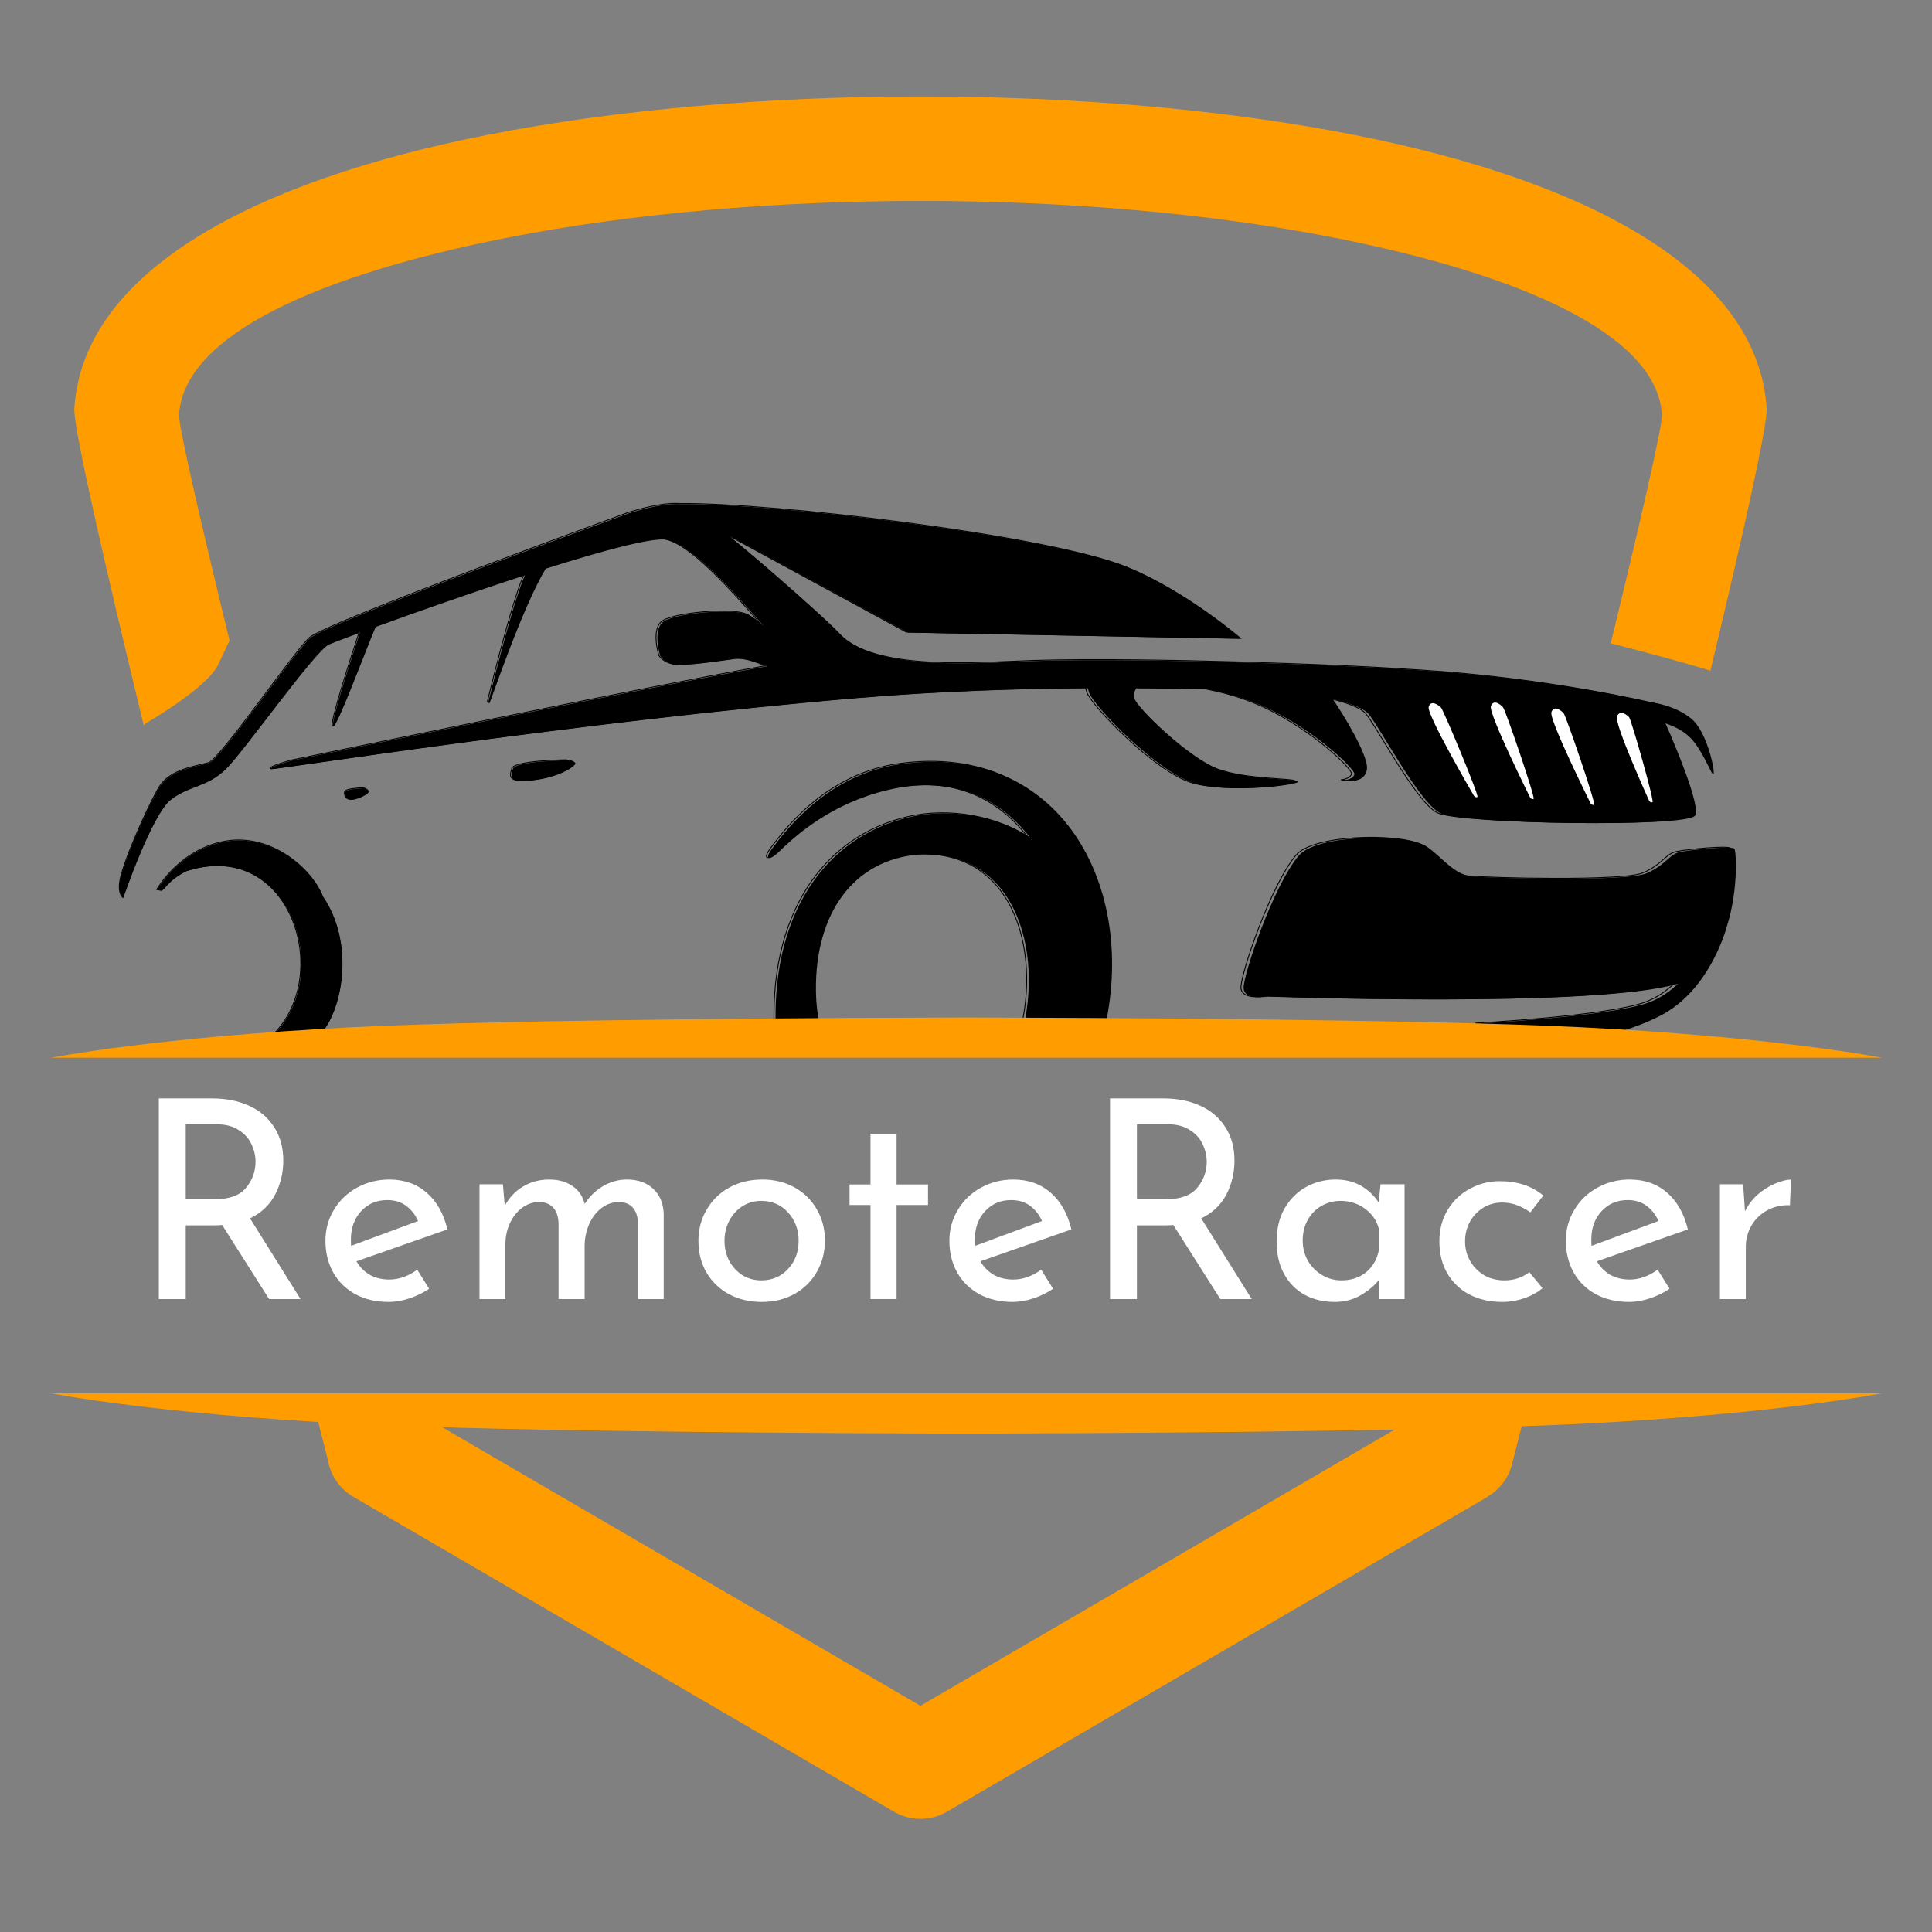 <svg xmlns="http://www.w3.org/2000/svg" xmlns:xlink="http://www.w3.org/1999/xlink" width="196" zoomAndPan="magnify" viewBox="0 0 147 147" height="196" preserveAspectRatio="xMidYMid meet" version="1.0"><rect x="0" y="0" width="147" height="147" fill="#808080" stroke="none"/><defs><g/><clipPath id="3522d84127"><path d="M 5.391 7.344 L 134.684 7.344 L 134.684 138.395 L 5.391 138.395 Z M 5.391 7.344 " clip-rule="nonzero"/></clipPath><clipPath id="c3c3545c64"><path d="M 3.891 106 L 143.188 106 L 143.188 109.293 L 3.891 109.293 Z M 3.891 106 " clip-rule="nonzero"/></clipPath><clipPath id="37ab4cd0ff"><path d="M 3.891 77.211 L 143.188 77.211 L 143.188 80.508 L 3.891 80.508 Z M 3.891 77.211 " clip-rule="nonzero"/></clipPath></defs><path fill="#000000" d="M 43.125 57.848 C 43.125 57.848 39.172 57.902 39.016 58.512 C 38.859 59.117 38.656 59.633 40.719 59.352 C 42.785 59.078 43.918 58.191 43.773 58.051 C 43.629 57.902 43.125 57.848 43.125 57.848 Z M 27.695 59.977 C 27.695 59.977 26.297 60 26.266 60.289 C 26.238 60.582 26.348 60.906 26.863 60.844 C 27.379 60.777 28.145 60.359 28.055 60.199 C 27.957 60.039 27.695 59.977 27.695 59.977 Z M 14.168 66.293 C 22.555 63.566 25.836 75.41 19.93 79.477 C 21.691 79.562 22.996 79.809 23.91 79.137 C 25.969 77.637 27.172 72.012 24.586 68.254 C 23.762 66.102 20.656 63.461 17.234 64.023 C 13.691 64.605 11.945 67.715 11.945 67.715 C 11.945 67.715 11.945 67.715 12.266 67.766 C 12.477 67.801 12.75 67.004 14.168 66.293 Z M 69.914 65.016 C 77.629 64.664 79.508 73.043 77.578 79.215 L 83.824 79.137 C 86.844 68.164 81.094 56.371 68.504 58.141 C 63.008 58.914 59.812 63.137 58.746 64.574 C 58.113 65.438 58.543 65.508 59.246 64.832 C 60.305 63.805 62.73 61.504 66.707 60.332 C 71.938 58.793 75.766 60.41 78.355 63.703 C 76.078 62.188 72.488 61.422 69.23 62.168 C 62.832 63.629 58.484 69.59 59.059 78.934 C 59.105 79.695 62.707 79.105 62.707 79.105 C 62.707 79.105 62.102 77.703 62.082 75.328 C 62.027 69.5 64.938 65.418 69.914 65.016 Z M 112.512 77.875 C 112.512 77.875 122.512 77.34 125.422 76.285 C 126.328 75.957 127.07 75.426 127.664 74.855 C 121.238 76.727 96.504 75.816 96.504 75.816 C 96.504 75.816 94.703 76.152 94.625 75.211 C 94.547 74.27 96.91 67.312 98.84 65.082 C 100.172 63.535 106.445 63.43 108.262 64.254 C 109.32 64.734 110.484 66.52 111.91 66.676 C 113.34 66.832 123.766 67.094 125.27 66.449 C 126.777 65.809 126.988 64.984 127.863 64.816 C 128.734 64.648 131.723 64.355 131.957 64.57 C 132.109 64.703 132.277 67.676 131.406 70.445 C 131.199 71.191 129.891 75.457 126.32 77.285 C 122.41 79.289 117.805 79.449 117.805 79.449 Z M 9.367 68.32 C 9.367 68.32 11.551 61.953 13.004 60.844 C 14.461 59.734 15.82 59.906 17.25 58.457 C 18.68 57.008 23.992 49.516 25.023 49.039 C 25.211 48.957 26.074 48.621 27.383 48.141 C 26.832 49.812 25.086 55.133 25.355 55.266 C 25.625 55.402 27.789 49.574 28.582 47.703 C 31.523 46.629 35.859 45.098 39.938 43.773 C 38.977 45.898 37.16 53.406 37.16 53.406 C 37.16 53.406 37.16 53.406 37.23 53.523 C 37.27 53.598 39.672 46.34 41.52 43.27 C 45.91 41.879 49.73 40.852 50.754 41.074 C 52.676 41.492 55.723 44.914 58.086 47.613 C 57.617 47.207 57.199 46.887 56.906 46.762 C 55.766 46.258 51.484 46.652 50.531 47.258 C 49.582 47.871 50.238 49.922 50.238 49.922 C 50.238 49.922 50.531 50.402 51.262 50.555 C 51.984 50.715 54.789 50.293 55.953 50.133 C 56.656 50.039 57.668 50.402 58.352 50.699 C 48.605 52.418 22.219 57.867 22.219 57.867 C 22.219 57.867 20.371 58.363 20.621 58.523 C 20.762 58.613 44.219 54.887 65.289 53.113 C 71.516 52.586 77.629 52.402 82.773 52.367 C 82.801 52.48 82.832 52.598 82.875 52.723 C 83.219 53.723 88.109 58.812 90.914 59.605 C 93.719 60.395 98.875 59.711 98.77 59.473 C 98.664 59.234 95.094 59.371 92.793 58.547 C 90.488 57.73 86.523 53.855 86.312 53.141 C 86.223 52.844 86.32 52.578 86.461 52.367 C 88.52 52.375 90.344 52.406 91.852 52.441 C 93.012 52.664 94.234 52.984 95.383 53.434 C 99.512 55.043 103.16 58.523 103.051 58.918 C 102.949 59.312 102.262 59.371 102.262 59.371 C 102.262 59.371 103.871 59.734 104.008 58.496 C 104.117 57.473 102.172 54.289 101.402 53.184 C 102.168 53.367 103.535 53.75 104.059 54.25 C 104.801 54.965 107.945 61.055 109.586 61.871 C 111.227 62.691 128.391 62.98 128.973 62.055 C 129.555 61.133 126.062 53.539 126.062 53.539 C 126.062 53.539 118.211 51.637 108.16 51.008 C 107.539 50.969 106.902 50.926 106.246 50.891 C 106.18 50.887 106.117 50.879 106.043 50.875 C 102.629 50.648 87.77 50.043 78.938 50.285 C 74.828 50.402 66.645 51.203 63.895 48.207 C 63.125 47.371 58.617 43.328 55.375 40.699 L 69.094 48.133 L 94.484 48.605 C 94.484 48.605 90.41 45.07 85.969 43.223 C 80.125 40.797 58.949 38.273 51.789 38.359 C 51.453 38.332 51.059 38.352 50.656 38.402 L 50.652 38.402 C 49.355 38.566 47.953 39.02 47.953 39.02 C 47.953 39.02 24.812 47.406 23.574 48.566 C 22.328 49.727 16.773 57.797 15.898 58.062 C 15.027 58.324 13.016 58.512 12.145 59.883 C 11.625 60.695 9.887 64.352 9.254 66.512 C 8.824 67.984 9.367 68.32 9.367 68.32 " fill-opacity="1" fill-rule="evenodd"/><path stroke-linecap="round" transform="matrix(0.03, 0, 0, -0.03, 3.889, 138.393)" fill="none" stroke-linejoin="round" d="M 1304.938 2686.111 C 1304.938 2686.111 1173.463 2684.287 1168.266 2663.965 C 1163.069 2643.773 1156.314 2626.578 1224.91 2635.957 C 1293.635 2645.076 1331.311 2674.647 1326.504 2679.337 C 1321.697 2684.287 1304.938 2686.111 1304.938 2686.111 Z M 791.768 2615.114 C 791.768 2615.114 745.258 2614.332 744.219 2604.693 C 743.31 2594.922 746.947 2584.11 764.096 2586.194 C 781.245 2588.409 806.709 2602.348 803.721 2607.689 C 800.473 2613.03 791.768 2615.114 791.768 2615.114 Z M 341.868 2404.469 C 620.799 2495.397 729.928 2100.42 533.495 1964.809 C 592.087 1961.943 635.479 1953.737 665.879 1976.143 C 734.345 2026.166 774.36 2213.754 688.355 2339.073 C 660.943 2410.852 557.659 2498.914 443.852 2480.155 C 326.018 2460.745 267.946 2357.05 267.946 2357.05 C 267.946 2357.05 267.946 2357.05 278.599 2355.357 C 285.614 2354.185 294.708 2380.759 341.868 2404.469 Z M 2195.905 2447.067 C 2452.489 2458.791 2514.979 2179.363 2450.8 1973.537 L 2658.537 1976.143 C 2758.962 2342.069 2567.725 2735.353 2149.005 2676.341 C 1966.212 2650.547 1859.941 2509.726 1824.474 2461.787 C 1803.427 2432.997 1817.718 2430.653 1841.103 2453.189 C 1876.31 2487.45 1956.988 2564.179 2089.243 2603.26 C 2263.201 2654.586 2390.519 2600.654 2476.654 2490.837 C 2400.913 2541.382 2281.519 2566.914 2173.169 2542.033 C 1960.366 2493.312 1815.769 2294.521 1834.867 1982.917 C 1836.426 1957.514 1956.209 1977.185 1956.209 1977.185 C 1956.209 1977.185 1936.072 2023.952 1935.422 2103.155 C 1933.603 2297.517 2030.391 2433.649 2195.905 2447.067 Z M 3612.642 2018.22 C 3612.642 2018.22 3945.228 2036.067 4042.016 2071.239 C 4072.157 2082.182 4096.841 2099.899 4116.588 2118.918 C 3902.876 2056.519 3080.245 2086.872 3080.245 2086.872 C 3080.245 2086.872 3020.354 2075.669 3017.755 2107.064 C 3015.157 2138.458 3093.757 2370.468 3157.935 2444.852 C 3202.237 2496.439 3410.882 2499.956 3471.293 2472.469 C 3506.501 2456.446 3545.216 2396.913 3592.635 2391.702 C 3640.185 2386.491 3986.932 2377.763 4036.949 2399.258 C 4087.097 2420.622 4094.113 2448.109 4123.214 2453.71 C 4152.185 2459.312 4251.571 2469.082 4259.366 2461.917 C 4264.433 2457.488 4270.019 2358.353 4241.048 2265.992 C 4234.162 2241.111 4190.64 2098.857 4071.897 2037.891 C 3941.851 1971.062 3788.679 1965.721 3788.679 1965.721 Z M 182.201 2336.859 C 182.201 2336.859 254.824 2549.198 303.153 2586.194 C 351.612 2623.191 396.823 2617.459 444.372 2665.789 C 491.921 2714.119 668.608 2963.975 702.906 2979.868 C 709.142 2982.604 737.853 2993.807 781.375 3009.83 C 763.057 2954.075 704.984 2776.648 713.949 2772.219 C 722.913 2767.659 794.886 2962.021 821.259 3024.42 C 919.086 3060.244 1063.294 3111.31 1198.926 3155.471 C 1166.967 3084.605 1106.556 2834.227 1106.556 2834.227 C 1106.556 2834.227 1106.556 2834.227 1108.894 2830.319 C 1110.193 2827.844 1190.092 3069.884 1251.542 3172.276 C 1397.568 3218.652 1524.627 3252.913 1558.665 3245.488 C 1622.584 3231.549 1723.918 3117.433 1802.518 3027.417 C 1786.928 3040.965 1773.027 3051.647 1763.283 3055.815 C 1725.347 3072.62 1582.959 3059.463 1551.26 3039.271 C 1519.69 3018.819 1541.516 2950.427 1541.516 2950.427 C 1541.516 2950.427 1551.26 2934.404 1575.554 2929.324 C 1599.588 2923.983 1692.868 2938.052 1731.583 2943.393 C 1754.968 2946.519 1788.617 2934.404 1811.352 2924.504 C 1487.211 2867.185 609.626 2685.46 609.626 2685.46 C 609.626 2685.46 548.175 2668.915 556.49 2663.574 C 561.167 2660.578 1341.315 2784.855 2042.084 2843.997 C 2249.17 2861.584 2452.489 2867.706 2623.589 2868.879 C 2624.499 2865.101 2625.538 2861.193 2626.967 2857.024 C 2638.4 2823.675 2801.055 2653.934 2894.335 2627.49 C 2987.615 2601.175 3159.104 2623.972 3155.597 2631.919 C 3152.089 2639.865 3033.345 2635.306 2956.825 2662.793 C 2880.174 2690.019 2748.309 2819.246 2741.293 2843.085 C 2738.305 2852.986 2741.553 2861.844 2746.23 2868.879 C 2814.696 2868.618 2875.367 2867.576 2925.515 2866.404 C 2964.1 2858.978 3004.764 2848.296 3042.959 2833.315 C 3180.281 2779.644 3301.623 2663.574 3297.985 2650.417 C 3294.607 2637.26 3271.742 2635.306 3271.742 2635.306 C 3271.742 2635.306 3325.267 2623.191 3329.815 2664.486 C 3333.452 2698.617 3268.754 2804.786 3243.16 2841.652 C 3268.624 2835.53 3314.095 2822.763 3331.503 2806.089 C 3356.188 2782.25 3460.77 2579.16 3515.335 2551.933 C 3569.9 2524.577 4140.753 2514.937 4160.11 2545.811 C 4179.468 2576.554 4063.322 2829.798 4063.322 2829.798 C 4063.322 2829.798 3802.19 2893.239 3467.916 2914.213 C 3447.259 2915.515 3426.083 2916.948 3404.257 2918.121 C 3402.048 2918.251 3399.969 2918.511 3397.501 2918.642 C 3283.954 2926.197 2789.752 2946.389 2496.011 2938.312 C 2359.339 2934.404 2087.165 2907.699 1995.703 3007.616 C 1970.11 3035.493 1820.186 3170.322 1712.356 3257.993 L 2168.622 3010.091 L 3013.078 2994.328 C 3013.078 2994.328 2877.576 3112.222 2729.861 3173.839 C 2535.506 3254.737 1831.229 3338.891 1593.093 3336.025 C 1581.92 3336.937 1568.798 3336.285 1555.417 3334.592 L 1555.287 3334.592 C 1512.155 3329.12 1465.515 3314.009 1465.515 3314.009 C 1465.515 3314.009 695.89 3034.321 654.707 2995.631 C 613.263 2956.941 428.522 2687.804 399.421 2678.946 C 370.45 2670.218 303.543 2663.965 274.571 2618.241 C 257.293 2591.144 199.48 2469.212 178.433 2397.173 C 164.142 2348.062 182.201 2336.859 182.201 2336.859 Z M 182.201 2336.859 " stroke="#000000" stroke-width="2.268" stroke-opacity="1" stroke-miterlimit="10"/><g clip-path="url(#3522d84127)"><path fill="#ff9d00" d="M 10.934 55.184 C 7.879 42.574 5.57 32.461 5.656 31.082 C 6.312 20.625 19.352 13.754 37.055 10.27 C 46.965 8.32 58.504 7.34 70.062 7.34 C 81.617 7.34 93.152 8.312 103.062 10.27 C 120.746 13.75 133.762 20.613 134.418 31.082 C 134.496 32.309 132.684 40.41 130.141 51.027 C 127.969 50.367 125.324 49.652 122.555 48.949 C 124.879 39.41 126.5 32.367 126.453 31.547 C 126.07 25.434 115.699 20.875 101.535 18.086 C 92.047 16.219 81.047 15.285 70.062 15.285 C 59.082 15.285 48.078 16.223 38.586 18.086 C 24.395 20.883 14.004 25.441 13.621 31.547 C 13.574 32.363 15.172 39.305 17.465 48.738 L 16.594 50.578 C 15.965 51.918 13.105 53.84 11.234 54.953 C 11.133 55.012 11.035 55.086 10.934 55.184 Z M 67.957 137.812 L 26.879 113.883 C 25.809 113.258 25.137 112.219 24.949 111.086 C 24.801 110.504 24.457 109.16 23.961 107.223 L 32.152 107.125 L 32.332 107.828 L 70.035 129.789 L 107.742 107.828 L 108.156 106.219 L 116.398 106.121 C 115.555 109.414 115.047 111.387 115.039 111.418 C 114.762 112.492 114.074 113.352 113.188 113.867 L 113.195 113.883 L 72.051 137.848 C 70.738 138.613 69.172 138.547 67.957 137.812 " fill-opacity="1" fill-rule="nonzero"/></g><path fill="#000000" d="M 126.355 54.934 C 126.434 54.965 127.98 55.293 128.863 56.414 C 129.754 57.535 130.211 58.969 130.371 58.918 C 130.531 58.867 129.949 55.742 128.691 54.684 C 127.438 53.633 125.547 53.418 125.547 53.418 C 125.547 53.418 125.492 54.527 125.547 54.633 C 125.598 54.738 126.355 54.934 126.355 54.934 " fill-opacity="1" fill-rule="evenodd"/><path fill="#ffffff" d="M 116.418 60.672 C 116.418 60.672 113.242 54.297 113.438 53.734 C 113.633 53.168 114.176 53.605 114.363 53.82 C 114.555 54.035 116.836 60.719 116.688 60.785 C 116.531 60.848 116.418 60.672 116.418 60.672 Z M 121.023 61.125 C 121.023 61.125 117.844 54.75 118.043 54.184 C 118.238 53.621 118.785 54.059 118.973 54.273 C 119.16 54.484 121.445 61.172 121.293 61.234 C 121.141 61.297 121.023 61.125 121.023 61.125 Z M 125.48 60.934 C 125.48 60.934 122.793 55.023 123.031 54.5 C 123.266 53.977 123.781 54.379 123.957 54.578 C 124.125 54.777 125.895 60.977 125.734 61.035 C 125.578 61.098 125.48 60.934 125.48 60.934 Z M 112.145 60.547 C 112.145 60.547 108.543 54.367 108.703 53.793 C 108.859 53.227 109.434 53.625 109.637 53.832 C 109.84 54.035 112.562 60.57 112.414 60.641 C 112.27 60.715 112.145 60.547 112.145 60.547 " fill-opacity="1" fill-rule="evenodd"/><g clip-path="url(#c3c3545c64)"><path fill="#ff9d00" d="M 3.891 106.016 L 143.188 106.016 C 143.188 106.016 135.117 107.602 120.227 108.336 C 107.5 108.969 81.723 109.059 74.5 109.074 L 74.496 109.074 C 74.496 109.074 74.156 109.074 73.539 109.074 C 72.918 109.074 72.578 109.074 72.578 109.074 L 72.574 109.074 C 65.352 109.059 39.578 108.969 26.852 108.336 C 11.957 107.602 3.891 106.016 3.891 106.016 " fill-opacity="1" fill-rule="evenodd"/></g><g clip-path="url(#37ab4cd0ff)"><path fill="#ff9d00" d="M 3.891 80.477 L 143.188 80.477 C 143.188 80.477 135.117 78.895 120.227 78.156 C 107.5 77.527 81.723 77.438 74.5 77.418 L 74.496 77.418 C 74.496 77.418 74.156 77.418 73.539 77.418 C 72.918 77.418 72.578 77.418 72.578 77.418 L 72.574 77.418 C 65.352 77.438 39.578 77.527 26.852 78.156 C 11.957 78.895 3.891 80.477 3.891 80.477 " fill-opacity="1" fill-rule="evenodd"/></g><g fill="#ffffff" fill-opacity="1"><g transform="translate(9.882, 98.841)"><g><path d="M 10.594 0 L 7.016 -5.641 C 6.898 -5.617 6.727 -5.609 6.5 -5.609 L 4.25 -5.609 L 4.25 0 L 2.203 0 L 2.203 -15.266 L 6.266 -15.266 C 7.305 -15.266 8.234 -15.082 9.047 -14.719 C 9.867 -14.352 10.508 -13.812 10.969 -13.094 C 11.438 -12.383 11.672 -11.531 11.672 -10.531 C 11.672 -9.594 11.461 -8.727 11.047 -7.938 C 10.629 -7.145 9.992 -6.547 9.141 -6.141 L 12.984 0 Z M 6.453 -7.594 C 7.555 -7.594 8.348 -7.879 8.828 -8.453 C 9.316 -9.035 9.562 -9.703 9.562 -10.453 C 9.562 -10.898 9.457 -11.344 9.25 -11.781 C 9.051 -12.219 8.727 -12.578 8.281 -12.859 C 7.844 -13.148 7.285 -13.297 6.609 -13.297 L 4.25 -13.297 L 4.25 -7.594 Z M 6.453 -7.594 "/></g></g></g><g fill="#ffffff" fill-opacity="1"><g transform="translate(23.808, 98.841)"><g><path d="M 5.812 -1.484 C 6.539 -1.484 7.25 -1.734 7.938 -2.234 L 8.844 -0.781 C 8.375 -0.469 7.867 -0.223 7.328 -0.047 C 6.785 0.129 6.266 0.219 5.766 0.219 C 4.797 0.219 3.945 0.02 3.219 -0.375 C 2.488 -0.781 1.926 -1.336 1.531 -2.047 C 1.145 -2.754 0.953 -3.551 0.953 -4.438 C 0.953 -5.289 1.164 -6.07 1.594 -6.781 C 2.02 -7.5 2.602 -8.062 3.344 -8.469 C 4.094 -8.883 4.914 -9.094 5.812 -9.094 C 6.945 -9.094 7.895 -8.758 8.656 -8.094 C 9.426 -7.426 9.953 -6.492 10.234 -5.297 L 3.312 -2.875 C 3.562 -2.438 3.898 -2.094 4.328 -1.844 C 4.766 -1.602 5.258 -1.484 5.812 -1.484 Z M 5.656 -7.531 C 4.852 -7.531 4.191 -7.25 3.672 -6.688 C 3.148 -6.125 2.891 -5.406 2.891 -4.531 C 2.891 -4.32 2.895 -4.16 2.906 -4.047 L 8 -5.938 C 7.789 -6.414 7.488 -6.801 7.094 -7.094 C 6.707 -7.383 6.227 -7.531 5.656 -7.531 Z M 5.656 -7.531 "/></g></g></g><g fill="#ffffff" fill-opacity="1"><g transform="translate(34.78, 98.841)"><g><path d="M 12.922 -9.094 C 13.766 -9.094 14.438 -8.852 14.938 -8.375 C 15.438 -7.895 15.695 -7.266 15.719 -6.484 L 15.719 0 L 13.766 0 L 13.766 -5.766 C 13.723 -6.785 13.258 -7.328 12.375 -7.391 C 11.863 -7.391 11.406 -7.238 11 -6.938 C 10.602 -6.633 10.289 -6.234 10.062 -5.734 C 9.844 -5.242 9.723 -4.719 9.703 -4.156 L 9.703 0 L 7.719 0 L 7.719 -5.766 C 7.676 -6.785 7.203 -7.328 6.297 -7.391 C 5.797 -7.391 5.344 -7.238 4.938 -6.938 C 4.539 -6.633 4.227 -6.234 4 -5.734 C 3.781 -5.234 3.672 -4.703 3.672 -4.141 L 3.672 0 L 1.703 0 L 1.703 -8.734 L 3.484 -8.734 L 3.625 -7.094 C 3.969 -7.727 4.43 -8.219 5.016 -8.562 C 5.598 -8.914 6.266 -9.094 7.016 -9.094 C 7.711 -9.094 8.301 -8.926 8.781 -8.594 C 9.258 -8.27 9.566 -7.816 9.703 -7.234 C 10.078 -7.816 10.547 -8.27 11.109 -8.594 C 11.672 -8.926 12.273 -9.094 12.922 -9.094 Z M 12.922 -9.094 "/></g></g></g><g fill="#ffffff" fill-opacity="1"><g transform="translate(52.187, 98.841)"><g><path d="M 0.953 -4.453 C 0.953 -5.305 1.16 -6.086 1.578 -6.797 C 1.992 -7.516 2.566 -8.078 3.297 -8.484 C 4.035 -8.891 4.875 -9.094 5.812 -9.094 C 6.738 -9.094 7.562 -8.891 8.281 -8.484 C 9.008 -8.078 9.57 -7.52 9.969 -6.812 C 10.375 -6.113 10.578 -5.328 10.578 -4.453 C 10.578 -3.578 10.375 -2.785 9.969 -2.078 C 9.57 -1.367 9.004 -0.805 8.266 -0.391 C 7.535 0.016 6.703 0.219 5.766 0.219 C 4.848 0.219 4.023 0.023 3.297 -0.359 C 2.566 -0.754 1.992 -1.301 1.578 -2 C 1.16 -2.707 0.953 -3.523 0.953 -4.453 Z M 2.938 -4.438 C 2.938 -3.883 3.055 -3.375 3.297 -2.906 C 3.547 -2.445 3.883 -2.082 4.312 -1.812 C 4.738 -1.551 5.211 -1.422 5.734 -1.422 C 6.555 -1.422 7.234 -1.707 7.766 -2.281 C 8.305 -2.852 8.578 -3.57 8.578 -4.438 C 8.578 -5.289 8.305 -6.008 7.766 -6.594 C 7.234 -7.176 6.555 -7.469 5.734 -7.469 C 5.203 -7.469 4.723 -7.332 4.297 -7.062 C 3.879 -6.789 3.547 -6.422 3.297 -5.953 C 3.055 -5.484 2.938 -4.977 2.938 -4.438 Z M 2.938 -4.438 "/></g></g></g><g fill="#ffffff" fill-opacity="1"><g transform="translate(63.687, 98.841)"><g><path d="M 4.531 -12.578 L 4.531 -8.719 L 6.922 -8.719 L 6.922 -7.156 L 4.531 -7.156 L 4.531 0 L 2.547 0 L 2.547 -7.156 L 0.953 -7.156 L 0.953 -8.719 L 2.547 -8.719 L 2.547 -12.578 Z M 4.531 -12.578 "/></g></g></g><g fill="#ffffff" fill-opacity="1"><g transform="translate(71.283, 98.841)"><g><path d="M 5.812 -1.484 C 6.539 -1.484 7.25 -1.734 7.938 -2.234 L 8.844 -0.781 C 8.375 -0.469 7.867 -0.223 7.328 -0.047 C 6.785 0.129 6.266 0.219 5.766 0.219 C 4.797 0.219 3.945 0.02 3.219 -0.375 C 2.488 -0.781 1.926 -1.336 1.531 -2.047 C 1.145 -2.754 0.953 -3.551 0.953 -4.438 C 0.953 -5.289 1.164 -6.07 1.594 -6.781 C 2.02 -7.5 2.602 -8.062 3.344 -8.469 C 4.094 -8.883 4.914 -9.094 5.812 -9.094 C 6.945 -9.094 7.895 -8.758 8.656 -8.094 C 9.426 -7.426 9.953 -6.492 10.234 -5.297 L 3.312 -2.875 C 3.562 -2.438 3.898 -2.094 4.328 -1.844 C 4.766 -1.602 5.258 -1.484 5.812 -1.484 Z M 5.656 -7.531 C 4.852 -7.531 4.191 -7.25 3.672 -6.688 C 3.148 -6.125 2.891 -5.406 2.891 -4.531 C 2.891 -4.32 2.895 -4.16 2.906 -4.047 L 8 -5.938 C 7.789 -6.414 7.488 -6.801 7.094 -7.094 C 6.707 -7.383 6.227 -7.531 5.656 -7.531 Z M 5.656 -7.531 "/></g></g></g><g fill="#ffffff" fill-opacity="1"><g transform="translate(82.255, 98.841)"><g><path d="M 10.594 0 L 7.016 -5.641 C 6.898 -5.617 6.727 -5.609 6.5 -5.609 L 4.25 -5.609 L 4.25 0 L 2.203 0 L 2.203 -15.266 L 6.266 -15.266 C 7.305 -15.266 8.234 -15.082 9.047 -14.719 C 9.867 -14.352 10.508 -13.812 10.969 -13.094 C 11.438 -12.383 11.672 -11.531 11.672 -10.531 C 11.672 -9.594 11.461 -8.727 11.047 -7.938 C 10.629 -7.145 9.992 -6.547 9.141 -6.141 L 12.984 0 Z M 6.453 -7.594 C 7.555 -7.594 8.348 -7.879 8.828 -8.453 C 9.316 -9.035 9.562 -9.703 9.562 -10.453 C 9.562 -10.898 9.457 -11.344 9.25 -11.781 C 9.051 -12.219 8.727 -12.578 8.281 -12.859 C 7.844 -13.148 7.285 -13.297 6.609 -13.297 L 4.25 -13.297 L 4.25 -7.594 Z M 6.453 -7.594 "/></g></g></g><g fill="#ffffff" fill-opacity="1"><g transform="translate(96.181, 98.841)"><g><path d="M 10.688 -8.734 L 10.688 0 L 8.719 0 L 8.719 -1.438 C 8.406 -1.031 7.953 -0.648 7.359 -0.297 C 6.773 0.047 6.109 0.219 5.359 0.219 C 4.523 0.219 3.773 0.039 3.109 -0.312 C 2.441 -0.676 1.914 -1.203 1.531 -1.891 C 1.145 -2.586 0.953 -3.414 0.953 -4.375 C 0.953 -5.332 1.148 -6.164 1.547 -6.875 C 1.953 -7.582 2.492 -8.129 3.172 -8.516 C 3.859 -8.898 4.617 -9.094 5.453 -9.094 C 6.191 -9.094 6.836 -8.93 7.391 -8.609 C 7.941 -8.285 8.383 -7.863 8.719 -7.344 L 8.859 -8.734 Z M 5.891 -1.422 C 6.609 -1.422 7.223 -1.617 7.734 -2.016 C 8.242 -2.422 8.57 -2.969 8.719 -3.656 L 8.719 -5.391 C 8.551 -6.004 8.195 -6.504 7.656 -6.891 C 7.125 -7.273 6.516 -7.469 5.828 -7.469 C 5.305 -7.469 4.82 -7.344 4.375 -7.094 C 3.938 -6.844 3.586 -6.488 3.328 -6.031 C 3.066 -5.57 2.938 -5.051 2.938 -4.469 C 2.938 -3.906 3.066 -3.391 3.328 -2.922 C 3.598 -2.461 3.957 -2.098 4.406 -1.828 C 4.863 -1.555 5.359 -1.422 5.891 -1.422 Z M 5.891 -1.422 "/></g></g></g><g fill="#ffffff" fill-opacity="1"><g transform="translate(108.566, 98.841)"><g><path d="M 8.797 -0.828 C 8.41 -0.504 7.945 -0.25 7.406 -0.062 C 6.863 0.125 6.305 0.219 5.734 0.219 C 4.797 0.219 3.961 0.031 3.234 -0.344 C 2.516 -0.727 1.953 -1.27 1.547 -1.969 C 1.148 -2.664 0.953 -3.473 0.953 -4.391 C 0.953 -5.285 1.16 -6.082 1.578 -6.781 C 2.004 -7.477 2.566 -8.016 3.266 -8.391 C 3.973 -8.773 4.734 -8.969 5.547 -8.969 C 6.891 -8.969 7.992 -8.602 8.859 -7.875 L 7.875 -6.594 C 7.594 -6.801 7.27 -6.977 6.906 -7.125 C 6.539 -7.27 6.145 -7.344 5.719 -7.344 C 5.195 -7.344 4.723 -7.211 4.297 -6.953 C 3.867 -6.691 3.531 -6.336 3.281 -5.891 C 3.031 -5.441 2.906 -4.941 2.906 -4.391 C 2.906 -3.836 3.035 -3.336 3.297 -2.891 C 3.555 -2.441 3.91 -2.082 4.359 -1.812 C 4.816 -1.551 5.332 -1.422 5.906 -1.422 C 6.625 -1.422 7.254 -1.629 7.797 -2.047 Z M 8.797 -0.828 "/></g></g></g><g fill="#ffffff" fill-opacity="1"><g transform="translate(118.188, 98.841)"><g><path d="M 5.812 -1.484 C 6.539 -1.484 7.25 -1.734 7.938 -2.234 L 8.844 -0.781 C 8.375 -0.469 7.867 -0.223 7.328 -0.047 C 6.785 0.129 6.266 0.219 5.766 0.219 C 4.797 0.219 3.945 0.02 3.219 -0.375 C 2.488 -0.781 1.926 -1.336 1.531 -2.047 C 1.145 -2.754 0.953 -3.551 0.953 -4.438 C 0.953 -5.289 1.164 -6.07 1.594 -6.781 C 2.02 -7.5 2.602 -8.062 3.344 -8.469 C 4.094 -8.883 4.914 -9.094 5.812 -9.094 C 6.945 -9.094 7.895 -8.758 8.656 -8.094 C 9.426 -7.426 9.953 -6.492 10.234 -5.297 L 3.312 -2.875 C 3.562 -2.438 3.898 -2.094 4.328 -1.844 C 4.766 -1.602 5.258 -1.484 5.812 -1.484 Z M 5.656 -7.531 C 4.852 -7.531 4.191 -7.25 3.672 -6.688 C 3.148 -6.125 2.891 -5.406 2.891 -4.531 C 2.891 -4.32 2.895 -4.16 2.906 -4.047 L 8 -5.938 C 7.789 -6.414 7.488 -6.801 7.094 -7.094 C 6.707 -7.383 6.227 -7.531 5.656 -7.531 Z M 5.656 -7.531 "/></g></g></g><g fill="#ffffff" fill-opacity="1"><g transform="translate(129.16, 98.841)"><g><path d="M 3.609 -6.672 C 3.836 -7.148 4.156 -7.57 4.562 -7.938 C 4.977 -8.301 5.422 -8.582 5.891 -8.781 C 6.359 -8.977 6.766 -9.082 7.109 -9.094 L 7.031 -7.141 C 6.395 -7.16 5.816 -7.031 5.297 -6.75 C 4.785 -6.469 4.383 -6.078 4.094 -5.578 C 3.812 -5.078 3.672 -4.547 3.672 -3.984 L 3.672 0 L 1.703 0 L 1.703 -8.734 L 3.469 -8.734 Z M 3.609 -6.672 "/></g></g></g></svg>